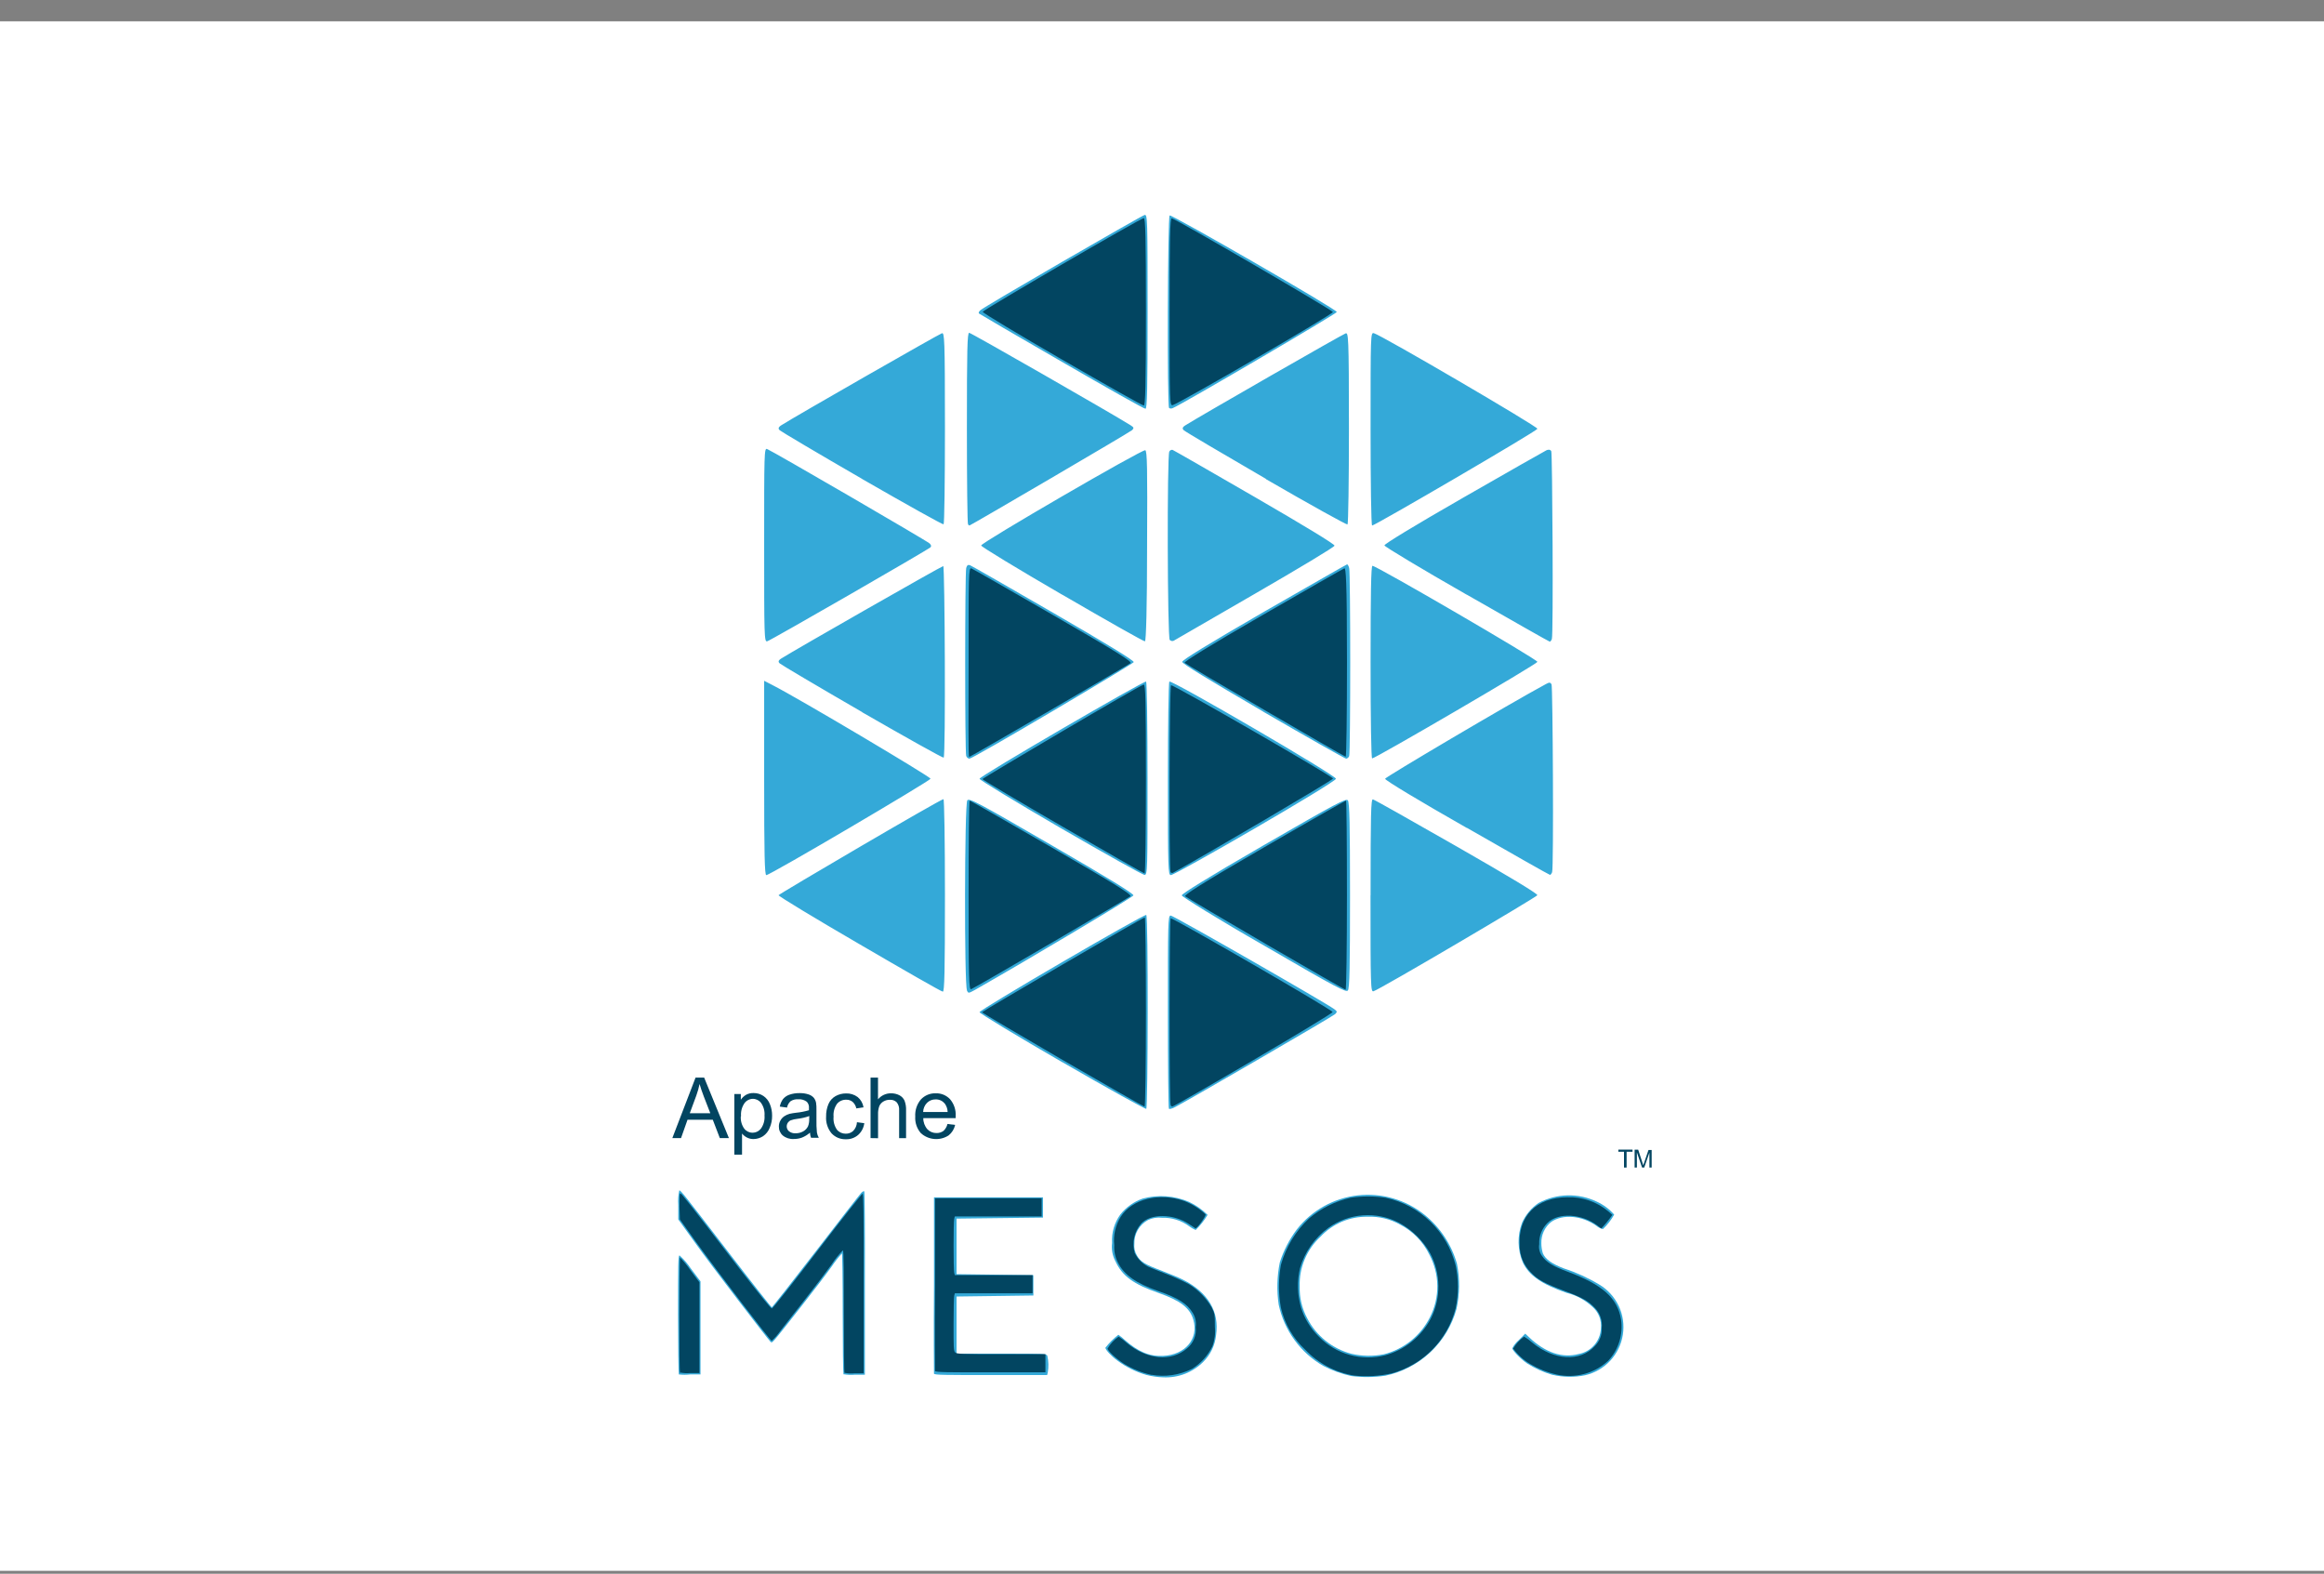 <svg width="96" height="65" viewBox="0 0 96 65" fill="none" xmlns="http://www.w3.org/2000/svg">
<rect x="0" y="0" width="96" height="65" fill="#808080" stroke="none"/>
<rect width="96" height="64" transform="translate(0 0.88)" fill="white"/>
<g clip-path="url(#clip0_6744_64970)">
<g clip-path="url(#clip1_6744_64970)">
<path d="M43.876 43.87C42.002 42.786 40.463 41.857 40.463 41.806C40.463 41.702 47.261 37.74 47.35 37.791C47.438 37.842 47.422 45.754 47.35 45.799C47.318 45.821 45.744 44.948 43.87 43.864L43.876 43.87ZM48.286 45.797C48.262 45.773 48.244 43.969 48.244 41.782C48.244 38.139 48.244 37.815 48.359 37.815C48.474 37.815 54.782 41.429 55.119 41.683C55.24 41.771 55.243 41.795 55.152 41.886C55.061 41.977 49.103 45.438 48.549 45.722C48.428 45.791 48.31 45.815 48.286 45.797ZM39.944 40.899C39.829 40.685 39.842 33.209 39.957 33.057C40.035 32.952 40.407 33.15 43.437 34.909C45.779 36.263 46.833 36.911 46.82 36.983C46.806 37.055 42.436 39.66 40.265 40.891C39.997 41.035 39.997 41.035 39.933 40.891L39.944 40.899ZM52.221 39.057C50.347 37.987 48.83 37.042 48.816 36.983C48.803 36.924 49.839 36.276 52.199 34.911C55.218 33.169 55.612 32.958 55.679 33.059C55.746 33.161 55.767 34.042 55.767 36.983C55.767 39.925 55.748 40.821 55.679 40.909C55.609 40.998 55.245 40.818 52.221 39.057ZM35.509 39.001C33.667 37.931 32.161 37.018 32.161 36.975C32.161 36.932 38.852 33.008 38.972 33.008C39.007 33.008 39.034 34.748 39.034 36.986C39.034 40.123 39.015 40.963 38.946 40.958C38.876 40.952 37.35 40.074 35.509 39.001ZM56.616 36.983C56.616 33.635 56.632 32.995 56.712 33.017C56.792 33.038 58.318 33.902 60.165 34.957C62.327 36.194 63.516 36.911 63.505 36.975C63.494 37.039 57.006 40.864 56.736 40.942C56.621 40.974 56.613 40.752 56.613 36.986L56.616 36.983ZM31.566 32.133V28.119L31.898 28.29C32.956 28.825 38.44 32.085 38.44 32.163C38.44 32.24 31.818 36.143 31.655 36.145C31.585 36.148 31.566 35.3 31.566 32.133ZM43.811 34.2C41.97 33.129 40.463 32.216 40.463 32.165C40.463 32.058 47.256 28.108 47.344 28.151C47.376 28.172 47.403 29.976 47.403 32.165C47.403 35.913 47.403 36.137 47.28 36.135C47.216 36.143 45.655 35.267 43.811 34.2ZM48.244 32.165C48.244 29.976 48.27 28.175 48.305 28.151C48.415 28.081 55.186 32.021 55.186 32.165C55.186 32.31 48.562 36.14 48.367 36.143C48.252 36.143 48.244 35.91 48.244 32.171V32.165ZM60.593 34.197C58.615 33.073 57.215 32.227 57.215 32.165C57.215 32.104 62.338 29.074 63.866 28.25C64 28.177 64.04 28.18 64.091 28.263C64.142 28.346 64.185 35.854 64.115 36.025C64.091 36.086 64.053 36.135 64.027 36.135C64 36.135 62.458 35.262 60.598 34.194L60.593 34.197ZM35.613 29.411C33.793 28.359 32.262 27.452 32.206 27.399C32.15 27.345 32.131 27.286 32.273 27.198C32.859 26.828 38.9 23.381 38.964 23.381C39.028 23.381 39.069 31.237 38.98 31.293C38.951 31.312 37.436 30.466 35.616 29.419L35.613 29.411ZM39.912 31.223C39.855 31.079 39.858 23.67 39.912 23.462C39.941 23.349 39.989 23.314 40.067 23.344C40.145 23.373 41.673 24.254 43.514 25.316C45.73 26.598 46.846 27.281 46.833 27.348C46.82 27.415 40.198 31.336 40.043 31.336C40.014 31.331 39.986 31.318 39.964 31.298C39.941 31.279 39.924 31.254 39.914 31.226L39.912 31.223ZM52.183 29.393C49.895 28.054 48.835 27.415 48.835 27.337C48.835 27.259 49.906 26.604 52.218 25.265C54.092 24.195 55.623 23.309 55.647 23.309C55.671 23.309 55.711 23.378 55.732 23.464C55.789 23.67 55.789 31.076 55.732 31.226C55.723 31.253 55.707 31.278 55.686 31.297C55.664 31.317 55.638 31.33 55.609 31.336C55.564 31.336 54.022 30.463 52.181 29.395L52.183 29.393ZM56.616 27.348C56.616 24.492 56.637 23.37 56.693 23.37C56.864 23.37 63.524 27.246 63.508 27.337C63.492 27.428 56.816 31.325 56.68 31.325C56.642 31.325 56.616 29.719 56.616 27.348ZM31.566 22.506C31.566 18.719 31.566 18.491 31.689 18.547C31.89 18.622 38.292 22.34 38.402 22.447C38.466 22.509 38.48 22.567 38.437 22.605C38.309 22.723 31.81 26.465 31.689 26.489C31.569 26.513 31.566 26.285 31.566 22.509V22.506ZM43.878 24.564C42.037 23.494 40.53 22.581 40.53 22.53C40.53 22.412 47.186 18.547 47.309 18.596C47.387 18.625 47.401 19.316 47.384 22.552C47.384 25.091 47.342 26.478 47.296 26.489C47.251 26.499 45.72 25.632 43.878 24.561V24.564ZM48.321 26.438C48.222 26.339 48.206 18.802 48.302 18.649C48.315 18.626 48.334 18.606 48.357 18.594C48.381 18.582 48.407 18.577 48.434 18.58C48.474 18.593 49.999 19.468 51.825 20.525C53.896 21.724 55.138 22.479 55.127 22.538C55.117 22.597 53.634 23.486 51.83 24.529L48.482 26.465C48.455 26.477 48.426 26.48 48.398 26.474C48.369 26.468 48.343 26.454 48.324 26.432L48.321 26.438ZM60.59 24.564C58.717 23.494 57.199 22.581 57.188 22.527C57.178 22.474 58.366 21.746 60.456 20.547C62.263 19.511 63.805 18.633 63.88 18.598C63.955 18.564 64.035 18.561 64.08 18.633C64.126 18.705 64.171 26.224 64.104 26.395C64.08 26.456 64.043 26.505 64.016 26.502C63.989 26.499 62.448 25.624 60.587 24.559L60.59 24.564ZM35.613 19.781C33.793 18.73 32.262 17.822 32.206 17.769C32.15 17.715 32.131 17.656 32.273 17.565C32.808 17.22 38.804 13.791 38.908 13.765C39.012 13.738 39.034 13.925 39.034 17.678C39.034 19.848 39.01 21.639 38.978 21.657C38.946 21.676 37.433 20.831 35.613 19.784V19.781ZM39.987 21.655C39.96 21.628 39.941 19.84 39.941 17.678C39.941 14.426 39.957 13.746 40.035 13.746C40.112 13.746 45.944 17.089 46.699 17.562C46.838 17.651 46.849 17.68 46.769 17.763C46.688 17.846 40.086 21.706 40.045 21.706C40.023 21.694 40.003 21.679 39.987 21.66V21.655ZM52.298 19.781C50.481 18.727 48.95 17.822 48.897 17.769C48.843 17.715 48.822 17.656 48.964 17.568C49.584 17.177 55.475 13.799 55.585 13.77C55.695 13.741 55.722 13.794 55.722 17.68C55.722 19.851 55.695 21.644 55.663 21.663C55.631 21.682 54.102 20.838 52.285 19.784L52.298 19.781ZM56.616 17.712C56.616 13.805 56.616 13.727 56.752 13.762C57.06 13.842 63.524 17.619 63.508 17.71C63.492 17.801 56.798 21.706 56.68 21.706C56.64 21.706 56.616 19.913 56.616 17.712ZM43.852 14.937C41.994 13.866 40.458 12.967 40.436 12.946C40.415 12.924 40.436 12.865 40.501 12.812C40.621 12.683 47.117 8.926 47.28 8.88C47.401 8.848 47.406 9.027 47.406 12.868C47.406 16.056 47.387 16.883 47.318 16.883C47.248 16.883 45.706 16.01 43.852 14.937ZM48.292 16.845C48.209 16.762 48.233 8.95 48.316 8.899C48.399 8.848 55.221 12.777 55.221 12.887C55.221 12.954 48.776 16.73 48.45 16.853C48.425 16.866 48.398 16.873 48.371 16.873C48.343 16.873 48.316 16.866 48.292 16.853V16.845Z" fill="#34A9D8"/>
<path d="M43.897 43.781C42.066 42.711 40.567 41.836 40.567 41.806C40.567 41.777 47.202 37.893 47.291 37.893C47.315 37.893 47.336 39.651 47.336 41.801C47.336 43.95 47.312 45.708 47.28 45.708C47.248 45.708 45.728 44.841 43.897 43.781ZM48.358 45.655C48.292 45.588 48.302 37.971 48.358 37.928C48.415 37.885 55.047 41.71 55.047 41.801C55.047 41.892 48.517 45.706 48.42 45.706C48.397 45.695 48.376 45.679 48.358 45.66V45.655ZM40.011 36.983C40.011 34.842 40.029 33.067 40.053 33.067C40.078 33.067 41.6 33.937 43.439 35C46.078 36.525 46.763 36.951 46.694 37.018C46.624 37.085 40.294 40.789 40.118 40.856C40.024 40.893 40.011 40.457 40.011 36.983ZM52.29 38.99C50.505 37.952 49.006 37.063 48.958 37.018C48.91 36.972 49.547 36.541 52.215 35C54.057 33.929 55.58 33.067 55.601 33.067C55.623 33.067 55.639 34.826 55.639 36.975C55.639 39.124 55.614 40.883 55.585 40.88C55.556 40.877 54.073 40.029 52.288 38.99H52.29ZM43.916 34.157C42.093 33.102 40.594 32.211 40.583 32.179C40.573 32.147 47.044 28.325 47.245 28.276C47.32 28.258 47.336 28.97 47.336 32.165C47.336 34.307 47.312 36.076 47.283 36.076C47.253 36.076 45.738 35.211 43.916 34.157ZM48.356 36.03C48.286 35.961 48.302 28.346 48.375 28.303C48.447 28.26 55.028 32.05 55.066 32.157C55.082 32.206 49.793 35.316 48.447 36.052C48.432 36.057 48.415 36.059 48.399 36.055C48.384 36.051 48.369 36.042 48.358 36.03H48.356ZM40.011 27.348C40.011 23.737 40.011 23.437 40.126 23.477C40.19 23.502 41.713 24.374 43.514 25.413C46.15 26.938 46.777 27.324 46.696 27.393C46.616 27.463 40.086 31.263 40.037 31.263C39.989 31.263 40.011 29.489 40.011 27.348ZM52.269 29.347C50.473 28.301 48.971 27.415 48.934 27.375C48.897 27.334 49.932 26.687 52.146 25.41C53.95 24.369 55.475 23.496 55.534 23.475C55.593 23.453 55.641 23.866 55.641 27.348C55.641 29.489 55.617 31.261 55.588 31.255C55.558 31.25 54.065 30.394 52.269 29.347ZM43.867 14.849C42.055 13.802 40.583 12.916 40.594 12.879C40.621 12.793 47.125 9.011 47.248 9.008C47.317 9.008 47.336 9.827 47.336 12.879C47.336 15.93 47.312 16.752 47.248 16.749C47.184 16.746 45.679 15.895 43.867 14.849ZM48.313 12.895C48.313 9.836 48.332 9.014 48.401 9.017C48.525 9.017 55.034 12.804 55.06 12.887C55.087 12.97 48.706 16.663 48.45 16.73C48.316 16.768 48.313 16.717 48.313 12.895Z" fill="#024561"/>
<path d="M47.354 56.789C46.925 56.665 46.521 56.466 46.163 56.2C45.895 56.008 45.662 55.745 45.662 55.665C45.818 55.466 45.998 55.286 46.197 55.13C46.286 55.189 46.369 55.256 46.446 55.33C47.014 55.834 47.487 56.032 48.052 56.002C48.97 55.954 49.522 55.29 49.294 54.506C49.155 54.024 48.759 53.719 47.876 53.409C46.805 53.037 46.366 52.707 46.077 52.097C45.953 51.864 45.904 51.599 45.938 51.337C45.911 50.915 46.033 50.498 46.283 50.157C46.523 49.857 46.842 49.631 47.204 49.504C47.84 49.334 48.515 49.383 49.12 49.643C49.402 49.778 49.66 49.959 49.883 50.178C49.748 50.407 49.582 50.617 49.39 50.802C49.295 50.762 49.205 50.711 49.123 50.649C48.799 50.408 48.402 50.285 47.999 50.298C47.801 50.274 47.6 50.307 47.421 50.392C47.245 50.487 47.099 50.629 46.999 50.803C46.9 50.977 46.851 51.175 46.858 51.374C46.84 51.539 46.876 51.705 46.96 51.848C47.107 52.116 47.295 52.223 48.004 52.493C48.341 52.622 48.727 52.782 48.861 52.852C49.899 53.374 50.378 54.174 50.233 55.146C50.19 55.566 50.002 55.957 49.701 56.254C49.484 56.469 49.225 56.636 48.94 56.746C48.654 56.855 48.349 56.903 48.044 56.888C47.811 56.88 47.58 56.847 47.354 56.789Z" fill="#34A9D8"/>
<path d="M60.184 52.196C59.957 51.401 59.489 50.695 58.846 50.175C58.461 49.865 58.019 49.635 57.544 49.497C57.07 49.359 56.573 49.317 56.082 49.373C55.591 49.429 55.116 49.582 54.685 49.823C54.254 50.064 53.875 50.389 53.57 50.778C53.26 51.19 53.022 51.651 52.866 52.143C52.75 52.717 52.734 53.308 52.821 53.888C52.933 54.414 53.155 54.911 53.472 55.346C53.788 55.782 54.193 56.146 54.66 56.414C55.025 56.604 55.414 56.746 55.816 56.834C56.283 56.894 56.755 56.89 57.221 56.821C57.917 56.676 58.56 56.342 59.079 55.857C59.598 55.371 59.974 54.752 60.165 54.067C60.301 53.452 60.308 52.814 60.184 52.196ZM59.07 54.402C58.882 54.778 58.615 55.11 58.287 55.375C57.959 55.639 57.578 55.83 57.17 55.935C56.723 56.025 56.262 56.018 55.819 55.914C55.431 55.811 55.07 55.628 54.758 55.377C54.445 55.127 54.188 54.813 54.004 54.458C53.784 54.053 53.675 53.596 53.688 53.136C53.675 52.752 53.745 52.37 53.893 52.016C54.041 51.662 54.263 51.343 54.544 51.083C54.792 50.816 55.093 50.605 55.428 50.462C55.763 50.32 56.124 50.249 56.488 50.256C56.963 50.236 57.434 50.35 57.847 50.585C58.368 50.858 58.787 51.29 59.044 51.819C59.255 52.215 59.368 52.657 59.373 53.107C59.378 53.556 59.274 54.001 59.07 54.402Z" fill="#34A9D8"/>
<path d="M64.139 56.789C63.76 56.681 63.399 56.518 63.068 56.305C62.801 56.12 62.469 55.769 62.469 55.689C62.535 55.56 62.626 55.446 62.736 55.352L63.004 55.084L63.17 55.239C63.847 55.876 64.54 56.106 65.223 55.922C65.469 55.874 65.692 55.745 65.857 55.555C66.021 55.365 66.118 55.126 66.13 54.875C66.149 54.706 66.126 54.534 66.064 54.375C66.001 54.216 65.899 54.076 65.769 53.965C65.471 53.689 65.107 53.493 64.712 53.398C63.684 53.042 63.167 52.686 62.905 52.145C62.685 51.623 62.673 51.035 62.873 50.505C63.02 50.175 63.255 49.893 63.553 49.688C63.922 49.49 64.332 49.382 64.75 49.372C65.169 49.362 65.584 49.451 65.962 49.632C66.236 49.758 66.481 49.94 66.679 50.167C66.556 50.389 66.4 50.59 66.216 50.764C66.117 50.745 66.024 50.7 65.948 50.633C65.351 50.205 64.554 50.135 64.075 50.472C63.944 50.576 63.84 50.709 63.77 50.86C63.7 51.011 63.666 51.176 63.67 51.342C63.669 51.486 63.69 51.628 63.732 51.765C63.831 52.006 64.12 52.21 64.613 52.394C65.119 52.558 65.605 52.78 66.061 53.055C66.412 53.263 66.692 53.572 66.867 53.941C67.041 54.31 67.1 54.723 67.037 55.126C66.975 55.53 66.792 55.905 66.514 56.204C66.236 56.502 65.875 56.711 65.477 56.802C65.035 56.893 64.579 56.887 64.139 56.786V56.789Z" fill="#34A9D8"/>
<path d="M28.042 56.768C28.026 56.752 28.01 55.638 28.01 54.294C28.01 52.242 28.01 51.854 28.071 51.854C28.247 52.012 28.403 52.192 28.534 52.389L28.936 52.924V54.846V56.768H28.516C28.358 56.788 28.199 56.788 28.042 56.768Z" fill="#34A9D8"/>
<path d="M34.843 56.768C34.827 56.752 34.811 55.619 34.811 54.252C34.811 52.884 34.795 51.768 34.779 51.768C34.627 51.936 34.487 52.115 34.361 52.303C34.15 52.6 33.577 53.35 33.09 53.968C31.837 55.56 31.904 55.483 31.826 55.416C31.749 55.349 29.38 52.271 28.69 51.297L28.018 50.365V49.766C28.002 49.565 28.017 49.363 28.061 49.166C28.122 49.166 28.24 49.314 30.127 51.768C31.069 52.994 31.859 53.995 31.88 53.995C31.901 53.995 32.723 52.948 33.708 51.672C34.693 50.395 35.536 49.306 35.582 49.263C35.627 49.22 35.683 49.185 35.702 49.206C35.721 49.228 35.734 50.938 35.726 53.013V56.781H35.306C35.155 56.793 35.003 56.787 34.854 56.762L34.843 56.768Z" fill="#34A9D8"/>
<path d="M38.581 56.741C38.581 56.711 38.565 55.057 38.581 53.069V49.453H43.083V50.291L41.298 50.312L39.513 50.333V52.627L41.1 52.648L42.687 52.67V53.508L41.1 53.529L39.513 53.55V54.731V55.911H41.365C43.15 55.911 43.22 55.911 43.263 55.997C43.316 56.226 43.322 56.464 43.281 56.695L43.255 56.794H40.915C39.106 56.794 38.597 56.794 38.581 56.738V56.741Z" fill="#34A9D8"/>
<path d="M47.567 56.789C47.166 56.7 46.782 56.546 46.432 56.331C46.116 56.128 45.752 55.796 45.752 55.697C45.866 55.503 46.022 55.336 46.207 55.207C46.323 55.28 46.433 55.363 46.533 55.456C47.363 56.16 48.391 56.259 49.033 55.692C49.163 55.587 49.263 55.452 49.326 55.297C49.389 55.144 49.411 54.976 49.392 54.811C49.421 54.609 49.378 54.404 49.272 54.23C49.049 53.856 48.664 53.607 47.856 53.328C46.927 53.007 46.429 52.654 46.172 52.135C46.063 51.918 46.013 51.676 46.028 51.433C45.982 51.022 46.076 50.607 46.295 50.256C46.764 49.52 47.882 49.241 48.921 49.605C49.246 49.732 49.544 49.919 49.799 50.157C49.826 50.226 49.432 50.767 49.379 50.732L49.111 50.556C48.471 50.125 47.524 50.117 47.138 50.539C46.997 50.702 46.899 50.897 46.852 51.108C46.805 51.318 46.812 51.537 46.871 51.744C46.99 51.995 47.19 52.198 47.438 52.322C47.516 52.357 47.861 52.496 48.206 52.63C48.516 52.75 48.819 52.887 49.114 53.042C49.502 53.28 49.825 53.611 50.053 54.005C50.179 54.257 50.184 54.294 50.184 54.808C50.211 55.081 50.175 55.355 50.08 55.611C49.893 55.993 49.603 56.314 49.242 56.537C48.724 56.796 48.137 56.883 47.567 56.784V56.789Z" fill="#024561"/>
<path d="M60.131 52.268C59.959 51.579 59.596 50.952 59.085 50.457C58.575 49.963 57.936 49.621 57.241 49.471C56.758 49.4 56.267 49.4 55.785 49.471C55.153 49.614 54.565 49.908 54.072 50.328C53.517 50.846 53.116 51.508 52.913 52.239C52.805 52.827 52.805 53.43 52.913 54.019C53.067 54.681 53.415 55.282 53.914 55.745C54.452 56.313 55.162 56.689 55.935 56.816C56.449 56.869 56.968 56.84 57.474 56.73C58.116 56.557 58.701 56.216 59.168 55.743C59.635 55.269 59.968 54.68 60.131 54.035C60.254 53.452 60.254 52.851 60.131 52.268ZM59.106 54.455C58.914 54.822 58.648 55.146 58.326 55.407C58.004 55.668 57.632 55.861 57.233 55.973C56.747 56.1 56.236 56.097 55.752 55.962C55.268 55.828 54.829 55.567 54.479 55.207C54.137 54.871 53.883 54.455 53.74 53.997C53.592 53.474 53.578 52.922 53.697 52.392C53.892 51.714 54.309 51.121 54.88 50.708C55.298 50.411 55.79 50.234 56.301 50.197C56.813 50.16 57.325 50.265 57.781 50.499C58.322 50.79 58.77 51.227 59.074 51.76C59.294 52.174 59.411 52.635 59.417 53.104C59.422 53.572 59.316 54.036 59.106 54.455Z" fill="#024561"/>
<path d="M64.294 56.773C63.918 56.687 63.557 56.544 63.224 56.347C62.943 56.182 62.698 55.962 62.504 55.7C62.62 55.507 62.774 55.34 62.956 55.207C63.076 55.276 63.189 55.358 63.291 55.451C64.19 56.2 65.277 56.254 65.874 55.601C65.974 55.503 66.053 55.385 66.103 55.254C66.153 55.123 66.175 54.983 66.165 54.843C66.181 54.698 66.165 54.551 66.119 54.413C66.073 54.274 65.998 54.147 65.898 54.04C65.63 53.748 65.376 53.599 64.65 53.328C63.818 53.018 63.526 52.86 63.248 52.568C63.098 52.421 62.98 52.246 62.898 52.052C62.817 51.859 62.775 51.651 62.774 51.441C62.705 50.229 63.459 49.461 64.728 49.45C65.345 49.425 65.95 49.629 66.425 50.023L66.604 50.178L66.487 50.339C66.422 50.427 66.318 50.553 66.256 50.62L66.147 50.74L65.999 50.628C65.341 50.125 64.367 50.071 63.925 50.51C63.81 50.624 63.72 50.761 63.661 50.913C63.602 51.064 63.575 51.226 63.583 51.388C63.568 51.477 63.571 51.569 63.594 51.656C63.617 51.744 63.657 51.826 63.714 51.896C63.882 52.137 64.169 52.311 64.755 52.525C66.195 53.061 66.816 53.609 66.963 54.501C67.009 54.807 66.984 55.12 66.891 55.416C66.799 55.712 66.64 55.983 66.428 56.208C66.144 56.467 65.802 56.654 65.43 56.752C65.059 56.85 64.669 56.858 64.294 56.773Z" fill="#024561"/>
<path d="M28.093 56.722C28.045 56.674 28.055 51.942 28.093 51.942C28.248 52.099 28.389 52.27 28.513 52.453L28.893 52.964V54.838V56.711H28.516C28.38 56.724 28.243 56.717 28.109 56.693L28.093 56.722Z" fill="#024561"/>
<path d="M34.885 56.722C34.867 56.703 34.856 55.558 34.856 54.174C34.856 52.675 34.856 51.653 34.818 51.645C34.645 51.819 34.491 52.011 34.358 52.218C34.128 52.539 33.625 53.203 33.239 53.69C32.854 54.177 32.402 54.76 32.23 54.977C32.129 55.125 32.01 55.261 31.877 55.381C31.823 55.381 29.645 52.536 28.738 51.281L28.084 50.365L28.068 49.83C28.068 49.391 28.068 49.295 28.111 49.295C28.154 49.295 28.408 49.613 30.504 52.343C31.336 53.414 31.842 54.051 31.885 54.043C31.928 54.035 32.768 52.972 33.759 51.674C34.749 50.376 35.6 49.308 35.632 49.3C35.664 49.292 35.686 50.034 35.675 53.002V56.722H35.297C35.161 56.735 35.023 56.729 34.888 56.703L34.885 56.722Z" fill="#024561"/>
<path d="M38.624 56.695C38.624 56.666 38.608 55.033 38.624 53.066V49.493H43.03V50.242H41.237H39.443L39.417 50.341C39.382 50.47 39.382 52.44 39.417 52.568L39.443 52.667H41.049H42.655V53.417H41.049H39.443L39.417 53.516C39.403 53.569 39.39 54.105 39.39 54.704C39.39 55.635 39.39 55.801 39.459 55.863C39.529 55.925 39.754 55.932 41.357 55.932H43.185V56.682H40.921C39.144 56.682 38.643 56.682 38.627 56.626L38.624 56.695Z" fill="#024561"/>
<path d="M27.773 47.007L28.732 44.509H29.088L30.11 47.007H29.735L29.444 46.249H28.4L28.132 47.007H27.773ZM28.493 45.981H29.342L29.074 45.291C28.994 45.08 28.935 44.907 28.898 44.772C28.865 44.934 28.821 45.093 28.764 45.248L28.493 45.981Z" fill="#024561"/>
<path d="M30.334 47.689V45.187H30.602V45.422C30.659 45.338 30.735 45.267 30.824 45.216C30.917 45.167 31.021 45.143 31.126 45.146C31.272 45.144 31.415 45.186 31.536 45.267C31.657 45.35 31.75 45.467 31.803 45.604C31.865 45.755 31.896 45.917 31.894 46.08C31.897 46.252 31.864 46.423 31.795 46.581C31.741 46.722 31.645 46.843 31.52 46.929C31.401 47.005 31.262 47.046 31.121 47.047C31.028 47.047 30.936 47.025 30.853 46.982C30.776 46.943 30.707 46.887 30.652 46.819V47.689H30.334ZM30.602 46.102C30.587 46.285 30.637 46.468 30.744 46.618C30.784 46.67 30.836 46.712 30.896 46.741C30.955 46.77 31.02 46.785 31.086 46.784C31.154 46.784 31.221 46.768 31.282 46.738C31.342 46.708 31.395 46.664 31.437 46.61C31.545 46.454 31.596 46.265 31.581 46.075C31.595 45.891 31.545 45.707 31.439 45.556C31.4 45.503 31.349 45.46 31.29 45.43C31.23 45.401 31.166 45.385 31.099 45.385C31.031 45.386 30.965 45.403 30.904 45.435C30.844 45.466 30.791 45.511 30.752 45.566C30.643 45.726 30.593 45.918 30.612 46.11L30.602 46.102Z" fill="#024561"/>
<path d="M33.459 46.782C33.361 46.868 33.25 46.937 33.13 46.985C33.022 47.025 32.907 47.045 32.792 47.044C32.627 47.055 32.464 47.004 32.335 46.899C32.282 46.853 32.241 46.795 32.213 46.731C32.185 46.667 32.172 46.597 32.174 46.527C32.173 46.442 32.194 46.358 32.236 46.284C32.273 46.213 32.328 46.153 32.394 46.107C32.461 46.062 32.535 46.027 32.613 46.005C32.701 45.985 32.791 45.97 32.881 45.96C33.062 45.943 33.241 45.908 33.416 45.856C33.416 45.813 33.416 45.786 33.416 45.775C33.422 45.727 33.417 45.678 33.402 45.632C33.387 45.586 33.363 45.544 33.33 45.508C33.231 45.432 33.107 45.395 32.982 45.403C32.871 45.394 32.76 45.421 32.664 45.478C32.584 45.547 32.53 45.642 32.511 45.746L32.212 45.706C32.232 45.593 32.278 45.487 32.345 45.395C32.416 45.311 32.508 45.248 32.613 45.213C32.745 45.168 32.883 45.147 33.022 45.149C33.15 45.145 33.278 45.163 33.4 45.203C33.482 45.229 33.556 45.276 33.614 45.339C33.662 45.4 33.696 45.471 33.71 45.548C33.724 45.642 33.729 45.737 33.726 45.831V46.241C33.722 46.42 33.728 46.598 33.745 46.776C33.758 46.852 33.785 46.926 33.823 46.993H33.502C33.476 46.925 33.461 46.854 33.459 46.782ZM33.432 46.096C33.27 46.154 33.102 46.192 32.931 46.212C32.84 46.221 32.75 46.242 32.664 46.273C32.615 46.293 32.573 46.328 32.543 46.372C32.507 46.427 32.491 46.493 32.5 46.558C32.509 46.623 32.541 46.683 32.592 46.725C32.668 46.785 32.763 46.814 32.859 46.808C32.969 46.811 33.078 46.784 33.175 46.731C33.263 46.684 33.334 46.609 33.378 46.519C33.416 46.421 33.432 46.316 33.427 46.212L33.432 46.096Z" fill="#024561"/>
<path d="M35.399 46.351L35.702 46.391C35.679 46.579 35.588 46.752 35.447 46.878C35.308 46.997 35.13 47.06 34.947 47.055C34.836 47.059 34.725 47.04 34.622 46.998C34.519 46.956 34.426 46.892 34.35 46.811C34.189 46.617 34.108 46.367 34.125 46.115C34.121 45.939 34.154 45.764 34.222 45.601C34.28 45.462 34.384 45.346 34.516 45.272C34.648 45.199 34.796 45.161 34.947 45.162C35.12 45.155 35.29 45.208 35.429 45.312C35.558 45.419 35.644 45.569 35.67 45.735L35.373 45.781C35.352 45.678 35.3 45.584 35.223 45.513C35.148 45.45 35.053 45.418 34.955 45.422C34.884 45.42 34.813 45.433 34.748 45.462C34.682 45.491 34.624 45.534 34.578 45.588C34.467 45.744 34.416 45.933 34.433 46.123C34.415 46.313 34.464 46.502 34.572 46.659C34.616 46.712 34.672 46.755 34.735 46.784C34.798 46.812 34.867 46.826 34.936 46.825C35.047 46.828 35.156 46.789 35.239 46.715C35.336 46.618 35.393 46.488 35.399 46.351Z" fill="#024561"/>
<path d="M35.961 47.007V44.509H36.269V45.406C36.334 45.327 36.416 45.264 36.508 45.221C36.601 45.178 36.702 45.156 36.804 45.157C36.925 45.155 37.044 45.182 37.152 45.237C37.245 45.285 37.319 45.362 37.363 45.457C37.413 45.587 37.434 45.725 37.428 45.864V47.009H37.141V45.864C37.152 45.744 37.117 45.624 37.042 45.529C37.005 45.493 36.961 45.465 36.913 45.447C36.864 45.429 36.813 45.422 36.761 45.425C36.667 45.422 36.574 45.446 36.494 45.494C36.417 45.538 36.356 45.606 36.322 45.687C36.284 45.794 36.267 45.908 36.271 46.022V47.012L35.961 47.007Z" fill="#024561"/>
<path d="M39.139 46.423L39.455 46.463C39.417 46.633 39.323 46.785 39.188 46.894C39.013 47.008 38.806 47.061 38.598 47.044C38.39 47.028 38.194 46.943 38.039 46.803C37.875 46.614 37.791 46.368 37.807 46.118C37.791 45.86 37.875 45.606 38.042 45.409C38.12 45.326 38.215 45.261 38.32 45.217C38.425 45.174 38.539 45.153 38.652 45.157C38.763 45.153 38.874 45.173 38.976 45.215C39.079 45.258 39.171 45.322 39.247 45.403C39.41 45.597 39.493 45.846 39.477 46.099C39.477 46.118 39.477 46.145 39.477 46.182H38.139C38.137 46.35 38.197 46.513 38.307 46.64C38.355 46.691 38.414 46.732 38.479 46.759C38.544 46.786 38.614 46.799 38.684 46.798C38.788 46.801 38.89 46.77 38.974 46.709C39.055 46.632 39.113 46.532 39.139 46.423ZM38.133 45.928H39.145C39.142 45.805 39.102 45.685 39.03 45.585C38.984 45.529 38.926 45.483 38.861 45.452C38.794 45.422 38.722 45.407 38.65 45.409C38.584 45.407 38.518 45.419 38.457 45.443C38.396 45.468 38.34 45.504 38.294 45.55C38.194 45.651 38.137 45.786 38.133 45.928Z" fill="#024561"/>
<path d="M67.085 48.224V47.571H66.85V47.483H67.436V47.571H67.192V48.224H67.085Z" fill="#024561"/>
<path d="M67.523 48.224V47.486H67.671L67.845 48.021L67.879 48.131L67.92 48.013L68.096 47.499H68.227V48.224H68.134V47.606L67.92 48.224H67.831L67.617 47.595V48.224H67.523Z" fill="#024561"/>
</g>
</g>
<defs>
<clipPath id="clip0_6744_64970">
<rect width="72" height="48" fill="white" transform="translate(12 8.88)"/>
</clipPath>
<clipPath id="clip1_6744_64970">
<rect width="40.455" height="48" fill="white" transform="translate(27.773 8.88)"/>
</clipPath>
</defs>
</svg>
